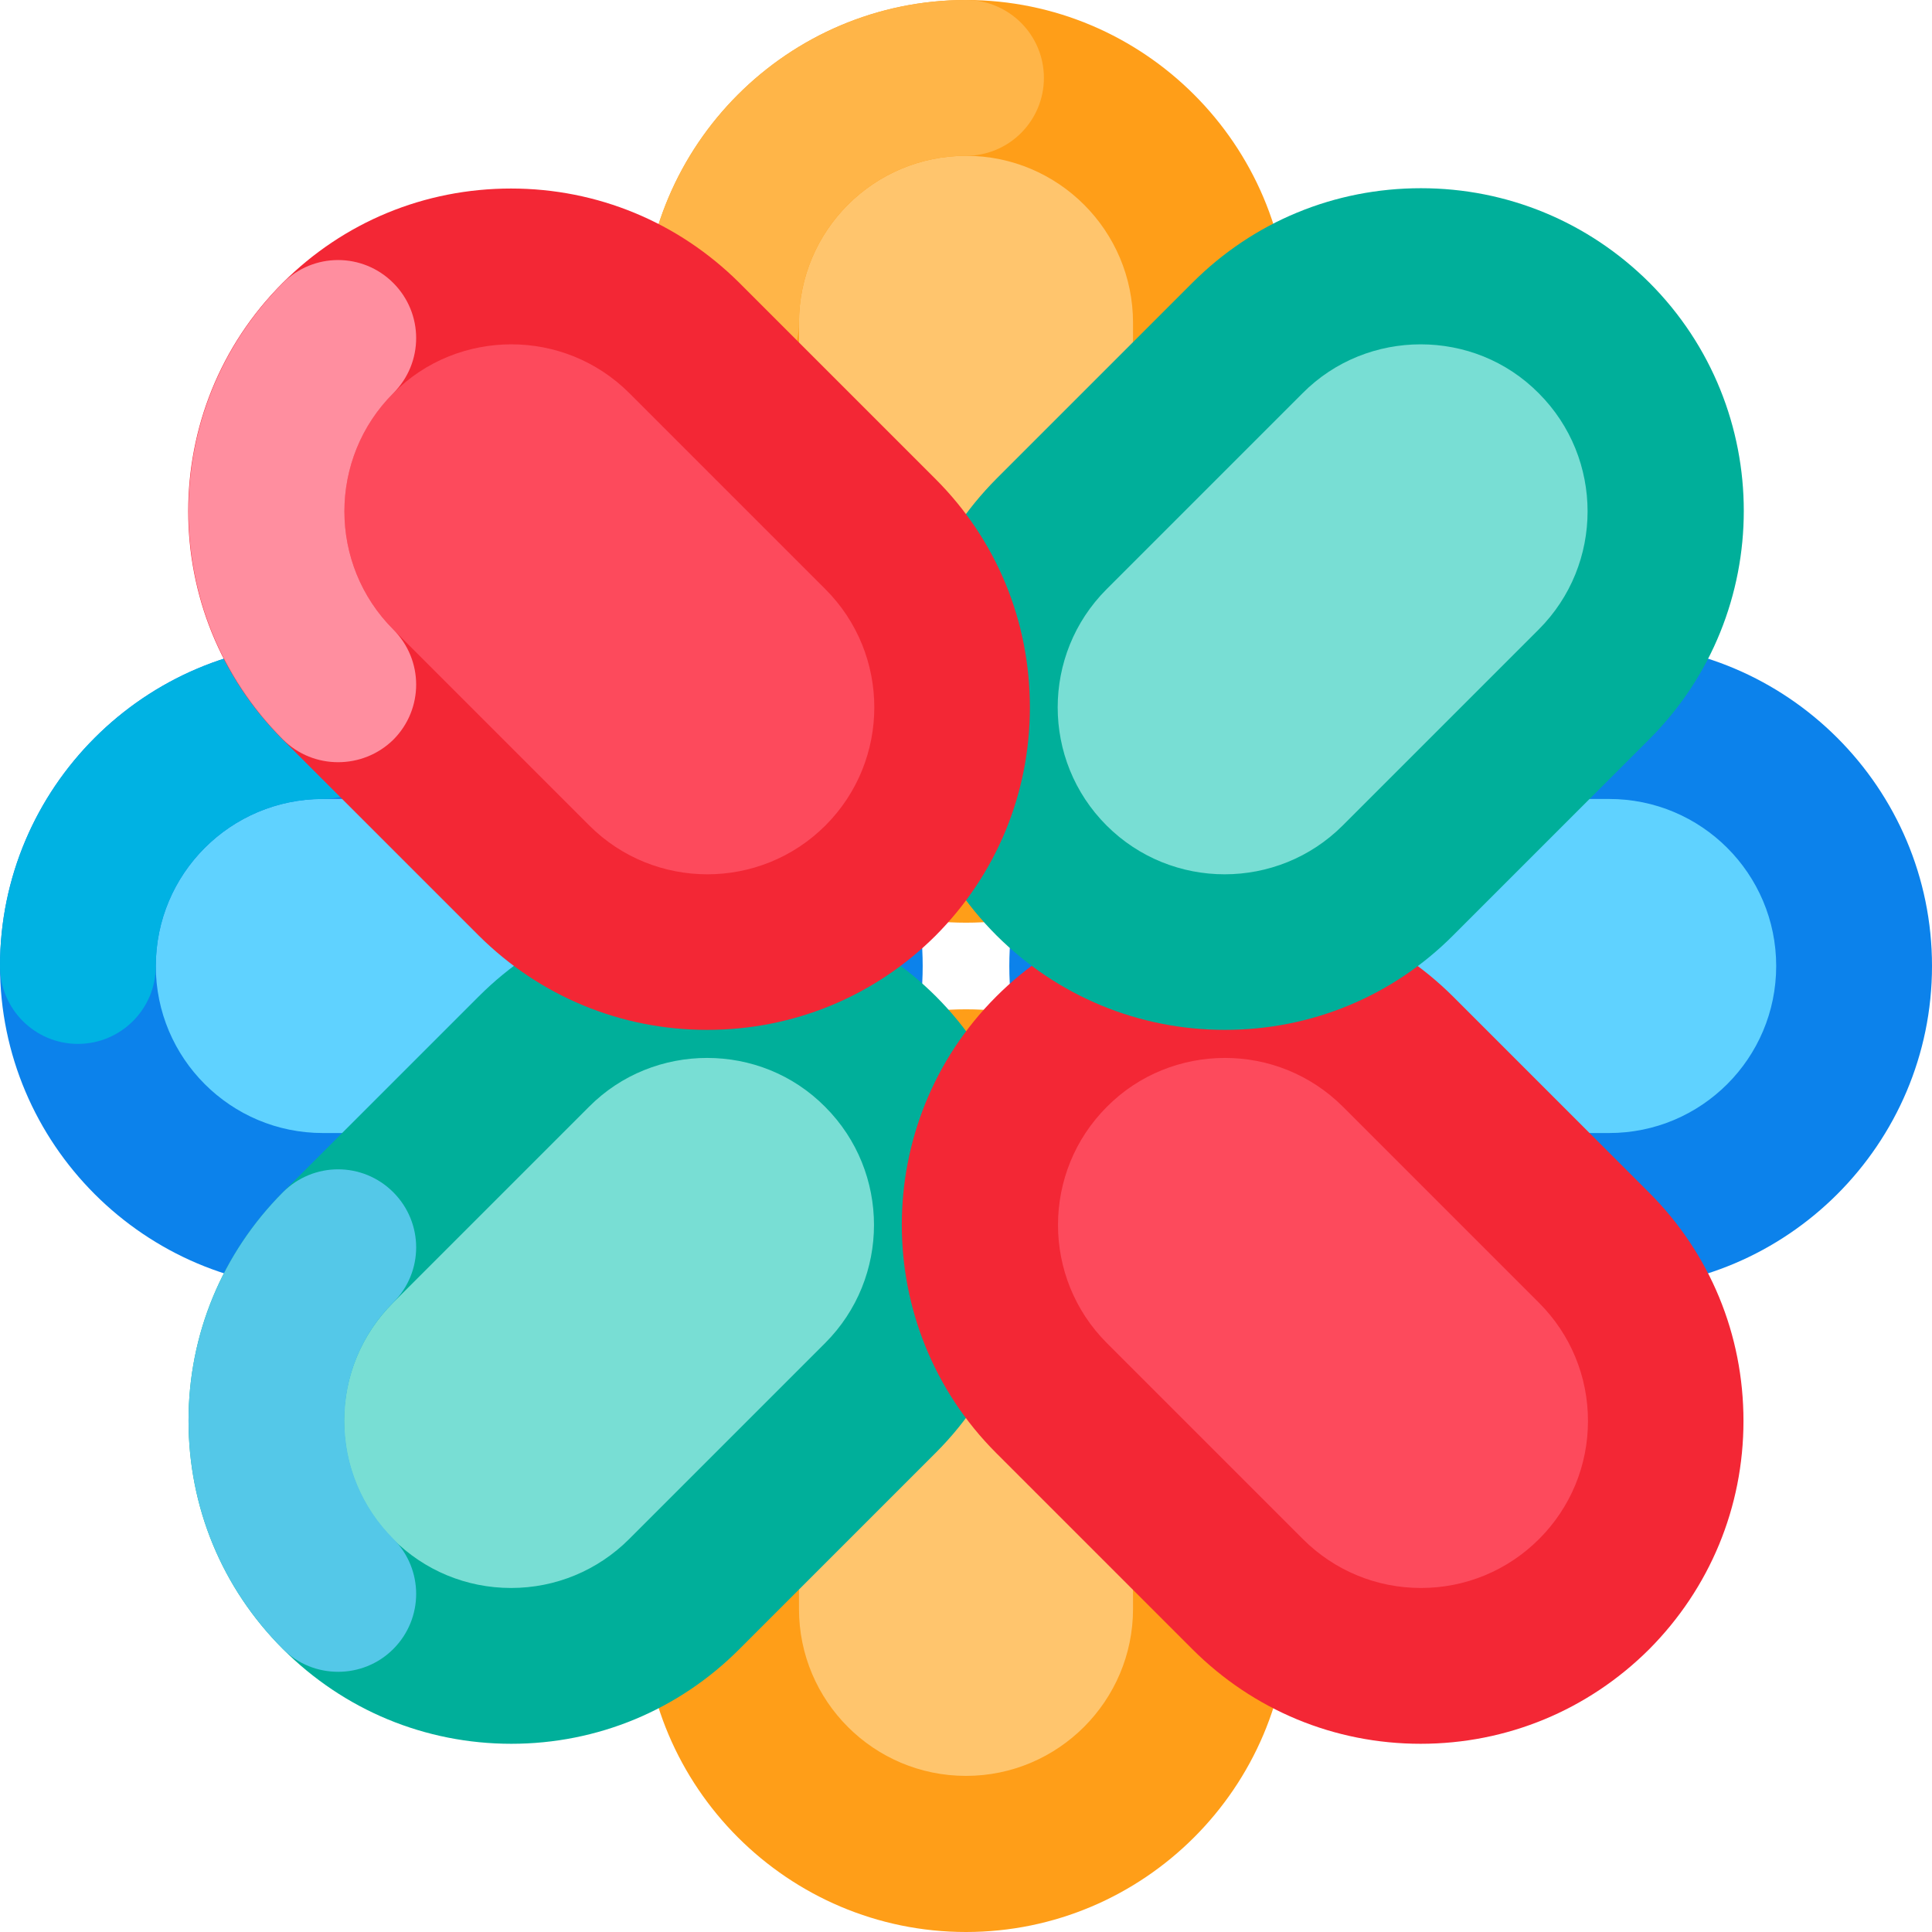 <?xml version="1.0" ?><svg id="Layer_1" style="enable-background:new 0 0 62 62;" version="1.1" viewBox="0 0 62 62" xml:space="preserve" xmlns="http://www.w3.org/2000/svg" xmlns:xlink="http://www.w3.org/1999/xlink"><style type="text/css">
	.st0{fill:#5FD2FF;}
	.st1{fill:#FFFFFF;}
	.st2{fill:#0082ED;}
	.st3{fill:#2BA8FC;}
	.st4{fill:#CECECE;}
	.st5{fill:#F92B75;}
	.st6{fill:#3BB0FF;}
	.st7{fill:#CE004F;}
	.st8{fill:none;stroke:#ED0C68;stroke-width:5;stroke-linecap:round;stroke-linejoin:round;stroke-miterlimit:10;}
	.st9{fill:#ED0C68;}
	.st10{fill:#78DED4;}
	.st11{fill:#1E5363;}
	.st12{fill:#54C8E8;}
	.st13{fill:#F4F4F4;}
	.st14{fill:#0C82EB;}
	.st15{fill:#00B2E3;}
	.st16{fill:#68A2B9;}
	.st17{fill:#A2C5D3;}
	.st18{fill:#76777A;}
	.st19{fill:#A7A8A9;}
	.st20{fill:#D6D6D6;}
	.st21{fill:none;stroke:#F92B75;stroke-width:5;stroke-linecap:round;stroke-linejoin:round;stroke-miterlimit:10;}
	.st22{fill:#FD4A5C;}
	.st23{fill:#FF8E9F;}
	.st24{fill:none;stroke:#F458A3;stroke-width:5;stroke-linecap:round;stroke-linejoin:round;stroke-miterlimit:10;}
	.st25{fill:#FFB259;}
	.st26{fill:#F32735;}
	.st27{fill:#FF9E18;}
	.st28{fill:#FFC27A;}
	.st29{fill:#FFC56D;}
	.st30{fill:none;stroke:#FD4A5C;stroke-width:5;stroke-linecap:round;stroke-linejoin:round;stroke-miterlimit:10;}
	.st31{fill:#0069A7;}
	.st32{fill:#D8D8D8;}
	.st33{fill:#8CB7C9;}
	.st34{fill:#65BAAF;}
	.st35{fill:#00AF9A;}
	.st36{fill:#00C4B3;}
	.st37{fill:#19D3C5;}
	.st38{fill:none;stroke:#54C8E8;stroke-width:5;stroke-linecap:round;stroke-linejoin:round;stroke-miterlimit:10;}
	.st39{fill:#8331A7;}
	.st40{fill:#009383;}
	.st41{fill:#98989A;}
	.st42{fill:#636569;}
	.st43{fill:#898A8D;}
	.st44{fill:#FFB548;}
	.st45{fill:none;stroke:#FFB548;stroke-width:5;stroke-linecap:round;stroke-linejoin:round;stroke-miterlimit:10;}
	.st46{fill:#ED40A9;}
	.st47{fill:#CB007B;}
	.st48{fill:#E50695;}
	.st49{fill:#D7282F;}
	.st50{fill:#E5E5E5;}
	.st51{fill:#FFA4B4;}
	.st52{fill:#F6A7D7;}
	.st53{fill:#F478C4;}
	.st54{fill:#E0C7E6;}
	.st55{fill:#B980D0;}
	.st56{fill:#D9B7E2;}
	.st57{fill:#BADF93;}
	.st58{fill:#4C9C2E;}
	.st59{fill:#3DAE2B;}
	.st60{fill:#AADA91;}
	.st61{fill:#6ABF4B;}
	.st62{fill:#EFB8A9;}
	.st63{fill:#FECB8B;}
	.st64{fill:#BDE8EF;}
	.st65{fill:#CCA1DD;}
	.st66{fill:#B2B2B2;}
	.st67{fill:none;stroke:#FF8300;stroke-width:5;stroke-linecap:round;stroke-linejoin:round;stroke-miterlimit:10;}
	.st68{fill:none;stroke:#FF9E18;stroke-width:5;stroke-linecap:round;stroke-linejoin:round;stroke-miterlimit:10;}
	.st69{fill:#96DAEA;}
	.st70{fill:#FF8300;}
	.st71{fill:none;stroke:#6ABF4B;stroke-width:5;stroke-linecap:round;stroke-linejoin:round;stroke-miterlimit:10;}
	.st72{fill:none;}
	.st73{fill:#444444;}
	.st74{fill:#FDCF85;}
</style><g><path class="st0" d="M27.11,31L27.11,31c0,4.34-3.52,7.86-7.86,7.86h-8.89c-4.34,0-7.86-3.52-7.86-7.86v0   c0-4.34,3.52-7.86,7.86-7.86h8.89C23.6,23.14,27.11,26.66,27.11,31z"/><path class="st14" d="M19.25,41.36h-8.89C4.65,41.36,0,36.71,0,31s4.65-10.36,10.36-10.36h8.89c5.71,0,10.36,4.65,10.36,10.36   S24.97,41.36,19.25,41.36z M10.36,25.64C7.4,25.64,5,28.04,5,31s2.4,5.36,5.36,5.36h8.89c2.96,0,5.36-2.4,5.36-5.36   s-2.4-5.36-5.36-5.36H10.36z"/><path class="st15" d="M2.5,33.5C1.12,33.5,0,32.38,0,31c0-5.71,4.65-10.36,10.36-10.36c1.38,0,2.5,1.12,2.5,2.5s-1.12,2.5-2.5,2.5   C7.4,25.64,5,28.04,5,31C5,32.38,3.88,33.5,2.5,33.5z"/><path class="st29" d="M31,59.5L31,59.5c-4.34,0-7.86-3.52-7.86-7.86v-8.89c0-4.34,3.52-7.86,7.86-7.86h0   c4.34,0,7.86,3.52,7.86,7.86v8.89C38.86,55.98,35.34,59.5,31,59.5z"/><path class="st27" d="M31,62c-5.71,0-10.36-4.65-10.36-10.36v-8.89c0-5.71,4.65-10.36,10.36-10.36s10.36,4.65,10.36,10.36v8.89   C41.36,57.35,36.71,62,31,62z M31,37.38c-2.96,0-5.36,2.41-5.36,5.36v8.89c0,2.96,2.4,5.36,5.36,5.36s5.36-2.41,5.36-5.36v-8.89   C36.36,39.79,33.96,37.38,31,37.38z"/><path class="st29" d="M31,27.11L31,27.11c-4.34,0-7.86-3.52-7.86-7.86v-8.89c0-4.34,3.52-7.86,7.86-7.86h0   c4.34,0,7.86,3.52,7.86,7.86v8.89C38.86,23.6,35.34,27.11,31,27.11z"/><path class="st27" d="M31,29.61c-5.71,0-10.36-4.65-10.36-10.36v-8.89C20.64,4.65,25.29,0,31,0s10.36,4.65,10.36,10.36v8.89   C41.36,24.97,36.71,29.61,31,29.61z M31,5c-2.96,0-5.36,2.4-5.36,5.36v8.89c0,2.96,2.4,5.36,5.36,5.36s5.36-2.4,5.36-5.36v-8.89   C36.36,7.4,33.96,5,31,5z"/><path class="st44" d="M23.14,12.86c-1.38,0-2.5-1.12-2.5-2.5C20.64,4.65,25.29,0,31,0c1.38,0,2.5,1.12,2.5,2.5S32.38,5,31,5   c-2.96,0-5.36,2.4-5.36,5.36C25.64,11.74,24.52,12.86,23.14,12.86z"/><path class="st0" d="M59.5,31L59.5,31c0,4.34-3.52,7.86-7.86,7.86h-8.89c-4.34,0-7.86-3.52-7.86-7.86v0c0-4.34,3.52-7.86,7.86-7.86   h8.89C55.98,23.14,59.5,26.66,59.5,31z"/><path class="st14" d="M51.64,41.36h-8.89c-5.71,0-10.36-4.65-10.36-10.36s4.65-10.36,10.36-10.36h8.89C57.35,20.64,62,25.29,62,31   S57.35,41.36,51.64,41.36z M42.75,25.64c-2.96,0-5.36,2.4-5.36,5.36s2.4,5.36,5.36,5.36h8.89c2.96,0,5.36-2.4,5.36-5.36   s-2.4-5.36-5.36-5.36H42.75z"/><path class="st22" d="M51.15,51.15L51.15,51.15c-3.07,3.07-8.05,3.07-11.12,0l-6.29-6.29c-3.07-3.07-3.07-8.05,0-11.12l0,0   c3.07-3.07,8.05-3.07,11.12,0l6.29,6.29C54.22,43.11,54.22,48.08,51.15,51.15z"/><path class="st10" d="M28.25,33.75L28.25,33.75c3.07,3.07,3.07,8.05,0,11.12l-6.29,6.29c-3.07,3.07-8.05,3.07-11.12,0l0,0   c-3.07-3.07-3.07-8.05,0-11.12l6.29-6.29C20.21,30.68,25.18,30.68,28.25,33.75z"/><path class="st35" d="M16.41,55.96c-2.77,0-5.37-1.08-7.33-3.04c-1.96-1.96-3.03-4.56-3.03-7.33s1.08-5.37,3.03-7.33l6.29-6.29   c1.96-1.96,4.56-3.03,7.33-3.03c2.77,0,5.37,1.08,7.33,3.03h0c4.04,4.04,4.04,10.61,0,14.65l-6.29,6.29   C21.78,54.88,19.17,55.96,16.41,55.96z M22.69,33.95c-1.37,0-2.75,0.52-3.79,1.57l-6.29,6.29c-1.01,1.01-1.57,2.36-1.57,3.79   c0,1.43,0.56,2.78,1.57,3.79c1.01,1.01,2.36,1.57,3.79,1.57c1.43,0,2.78-0.56,3.79-1.57l6.29-6.29c2.09-2.09,2.09-5.49,0-7.58   C25.44,34.47,24.07,33.95,22.69,33.95z"/><path class="st12" d="M10.85,53.65c-0.64,0-1.28-0.24-1.77-0.73c-1.96-1.96-3.03-4.56-3.03-7.33s1.08-5.37,3.03-7.33   c0.98-0.98,2.56-0.98,3.54,0c0.98,0.98,0.98,2.56,0,3.54c-1.01,1.01-1.57,2.36-1.57,3.79c0,1.43,0.56,2.78,1.57,3.79   c0.98,0.98,0.98,2.56,0,3.54C12.13,53.41,11.49,53.65,10.85,53.65z"/><path class="st26" d="M45.59,55.96c-2.77,0-5.37-1.08-7.33-3.04l-6.29-6.29c-4.04-4.04-4.04-10.61,0-14.65   c1.96-1.96,4.56-3.03,7.33-3.03c2.77,0,5.37,1.08,7.33,3.03l6.29,6.29c1.96,1.96,3.03,4.56,3.03,7.33s-1.08,5.37-3.03,7.33l0,0   c0,0,0,0,0,0C50.96,54.88,48.36,55.96,45.59,55.96z M39.31,33.95c-1.37,0-2.75,0.52-3.79,1.57c-2.09,2.09-2.09,5.49,0,7.58   l6.29,6.29c1.01,1.01,2.36,1.57,3.79,1.57c1.43,0,2.78-0.56,3.79-1.57c0,0,0,0,0,0c1.01-1.01,1.57-2.36,1.57-3.79   c0-1.43-0.56-2.78-1.57-3.79l-6.29-6.29C42.05,34.47,40.68,33.95,39.31,33.95z"/><path class="st22" d="M28.25,28.25L28.25,28.25c-3.07,3.07-8.05,3.07-11.12,0l-6.29-6.29c-3.07-3.07-3.07-8.05,0-11.12l0,0   c3.07-3.07,8.05-3.07,11.12,0l6.29,6.29C31.32,20.21,31.32,25.18,28.25,28.25z"/><path class="st10" d="M51.15,10.85L51.15,10.85c3.07,3.07,3.07,8.05,0,11.12l-6.29,6.29c-3.07,3.07-8.05,3.07-11.12,0l0,0   c-3.07-3.07-3.07-8.05,0-11.12l6.29-6.29C43.11,7.78,48.08,7.78,51.15,10.85z"/><path class="st35" d="M39.31,33.05c-2.77,0-5.37-1.08-7.33-3.03c-1.96-1.96-3.03-4.56-3.03-7.33c0-2.77,1.08-5.37,3.03-7.33   l6.29-6.29c1.96-1.96,4.56-3.03,7.33-3.03c2.77,0,5.37,1.08,7.33,3.03c4.04,4.04,4.04,10.61,0,14.65l-6.29,6.29   C44.68,31.98,42.07,33.05,39.31,33.05z M45.59,11.05c-1.37,0-2.75,0.52-3.79,1.57l-6.29,6.29c-2.09,2.09-2.09,5.49,0,7.58   c2.09,2.09,5.49,2.09,7.58,0l6.29-6.29c2.09-2.09,2.09-5.49,0-7.58C48.34,11.57,46.97,11.05,45.59,11.05z"/><path class="st26" d="M22.69,33.05c-2.77,0-5.37-1.08-7.33-3.03l-6.29-6.29c-4.04-4.04-4.04-10.61,0-14.65   c1.96-1.96,4.56-3.03,7.33-3.03c2.77,0,5.37,1.08,7.33,3.03l6.29,6.29c1.96,1.96,3.03,4.56,3.03,7.33c0,2.77-1.08,5.37-3.03,7.33   C28.06,31.98,25.46,33.05,22.69,33.05z M16.41,11.05c-1.37,0-2.75,0.52-3.79,1.57c-2.09,2.09-2.09,5.49,0,7.58l6.29,6.29   c2.09,2.09,5.49,2.09,7.58,0c2.09-2.09,2.09-5.49,0-7.58l-6.29-6.29C19.15,11.57,17.78,11.05,16.41,11.05z"/><path class="st23" d="M10.85,24.46c-0.64,0-1.28-0.24-1.77-0.73c-4.04-4.04-4.04-10.61,0-14.65c0.98-0.98,2.56-0.98,3.54,0   c0.98,0.98,0.98,2.56,0,3.54c-2.09,2.09-2.09,5.49,0,7.58c0.98,0.98,0.98,2.56,0,3.54C12.13,24.22,11.49,24.46,10.85,24.46z"/></g></svg>
